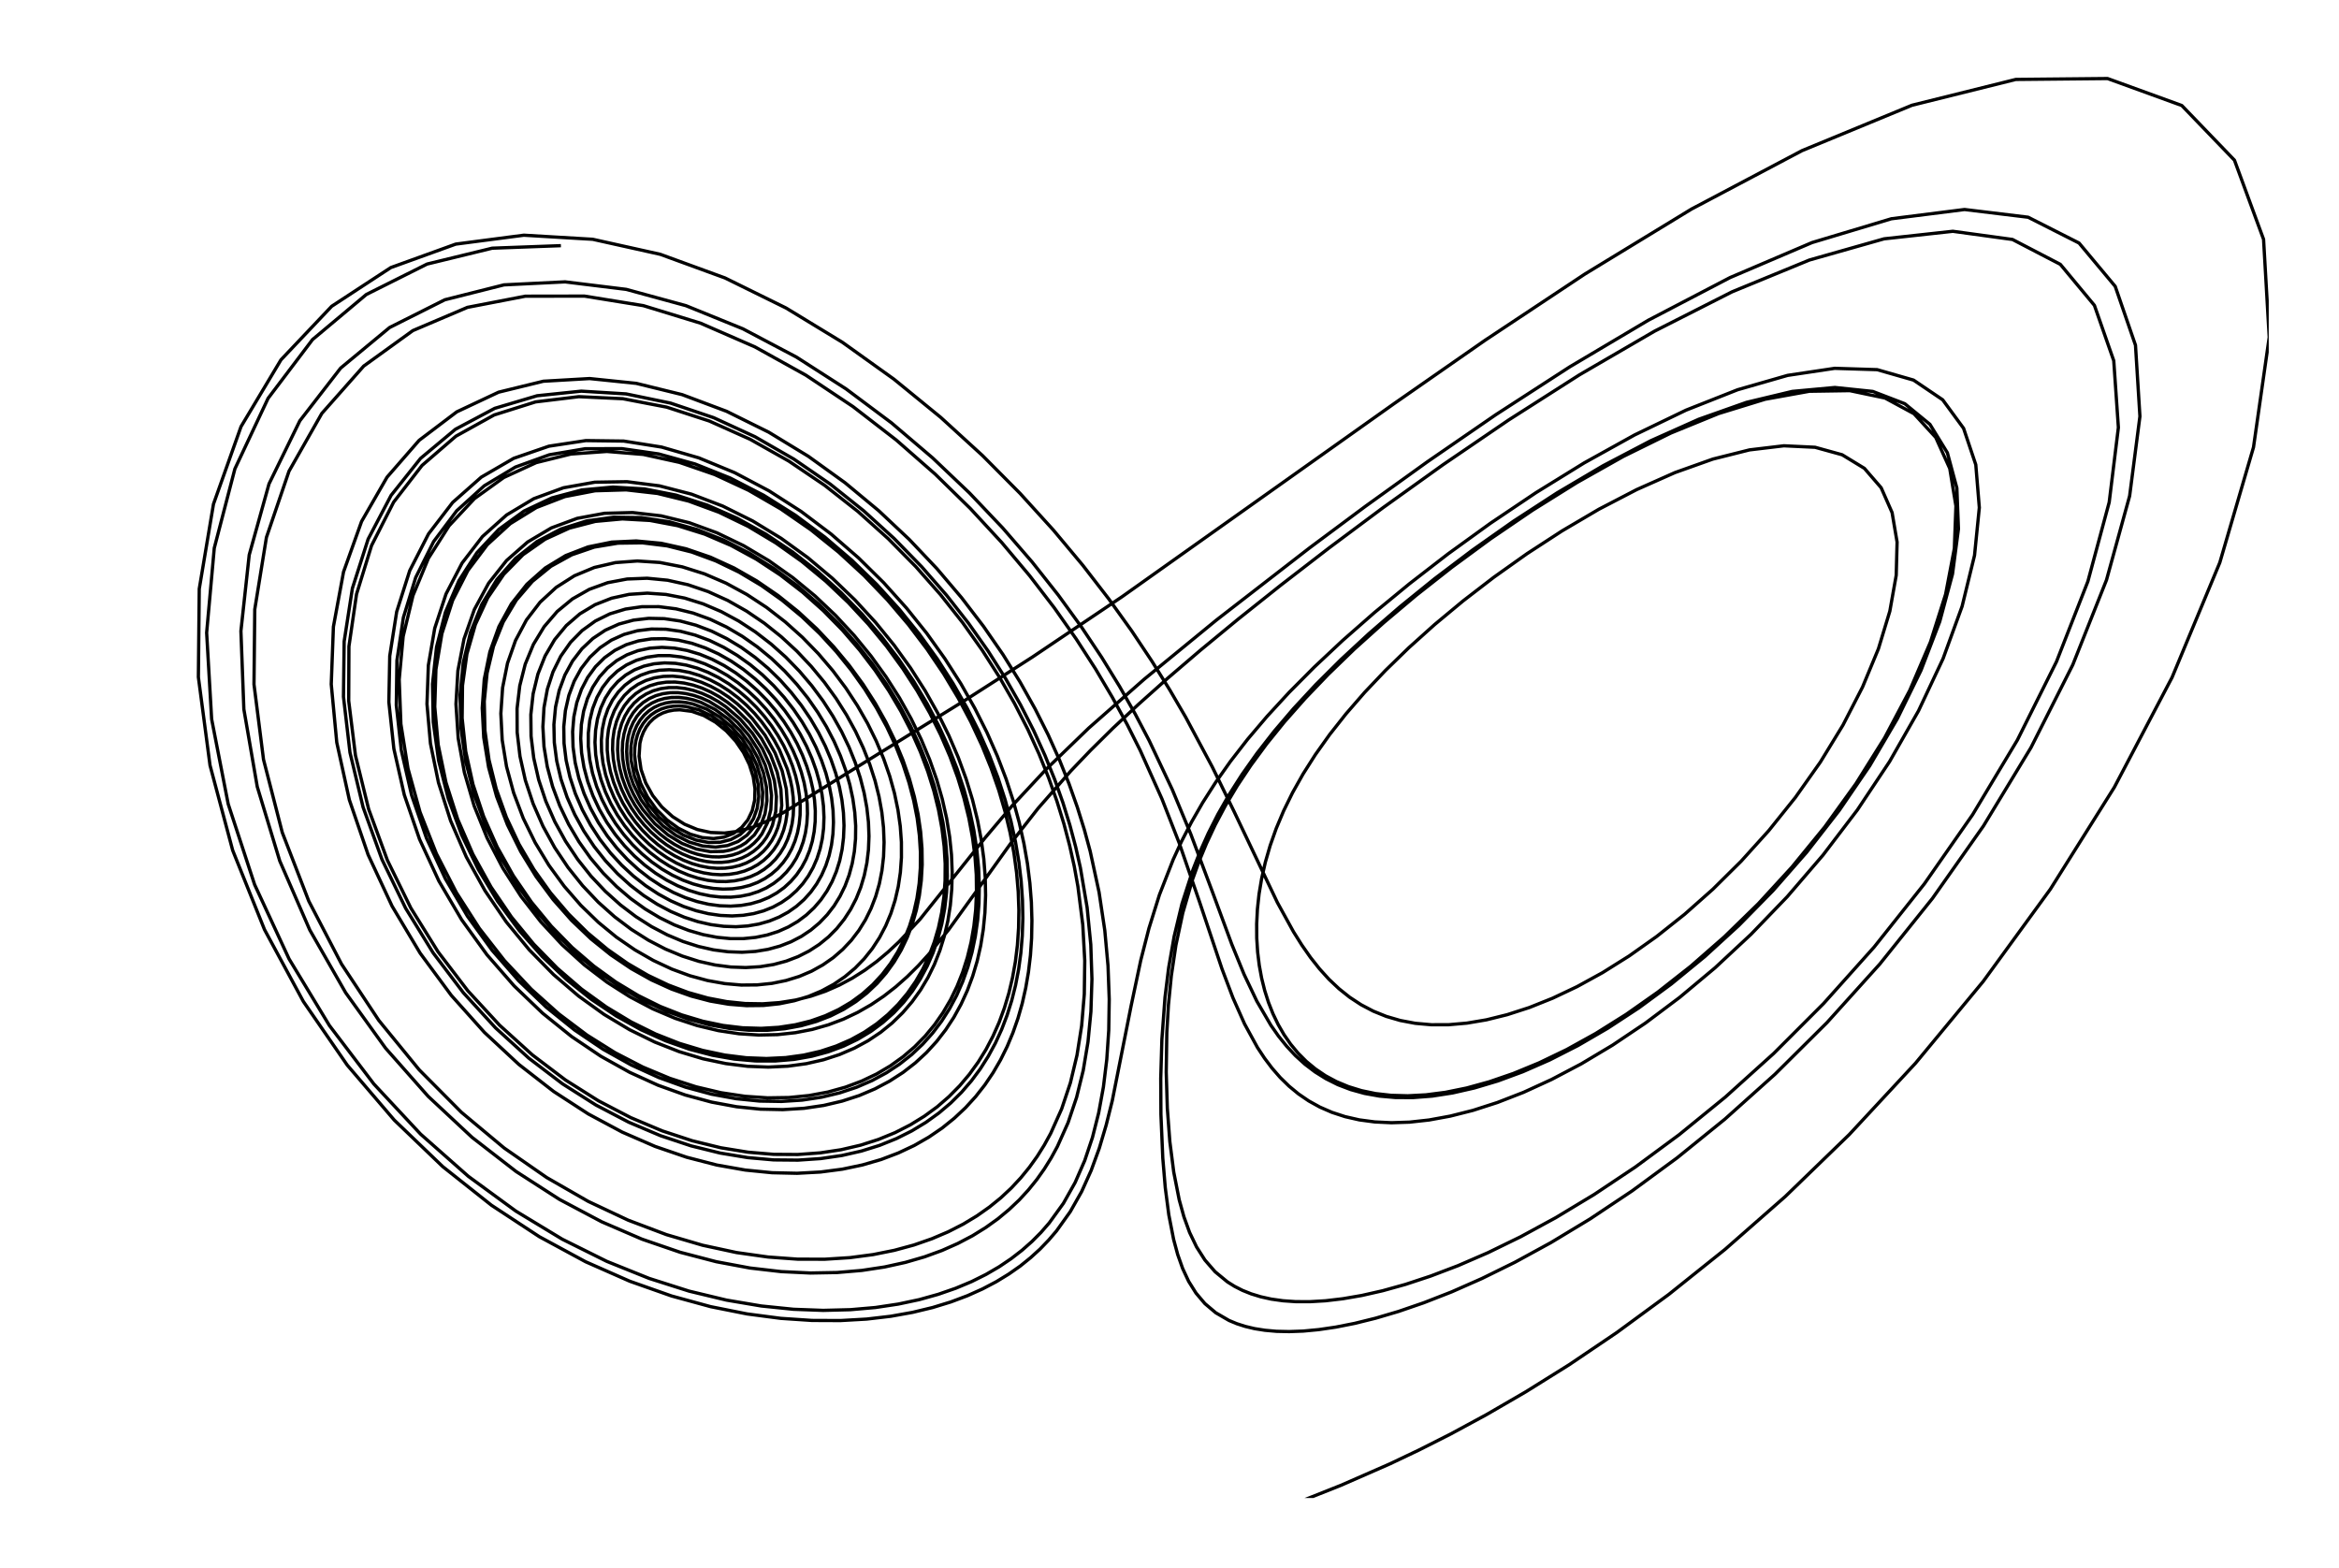 <?xml version="1.0" encoding="UTF-8"?>
<svg xmlns="http://www.w3.org/2000/svg" xmlns:xlink="http://www.w3.org/1999/xlink" width="356.2pt" height="238.84pt" viewBox="0 0 356.2 238.84" version="1.1">
<rect x="0" y="0" width="356.2" height="238.84" fill="#808080" stroke="none"/>
<defs>
<clipPath id="clip1">
  <path d="M 0 0 L 356.199 0 L 356.199 238.84 L 0 238.84 Z M 0 0 "/>
</clipPath>
<clipPath id="clip2">
  <path d="M 29 11 L 345.5 11 L 345.5 228.141 L 29 228.141 Z M 29 11 "/>
</clipPath>
</defs>
<g id="surface1">
<g clip-path="url(#clip1)" clip-rule="nonzero">
<path style=" stroke:none;fill-rule:nonzero;fill:rgb(100%,100%,100%);fill-opacity:1;" d="M 0 238.84 L 356.199 238.84 L 356.199 0 L 0 0 Z M 0 238.84 "/>
</g>
<path style=" stroke:none;fill-rule:nonzero;fill:rgb(100%,100%,100%);fill-opacity:1;" d="M 10.699 228.141 L 345.5 228.141 L 345.5 10.699 L 10.699 10.699 Z M 10.699 228.141 "/>
<g clip-path="url(#clip2)" clip-rule="nonzero">
<path style="fill:none;stroke-width:0.5;stroke-linecap:square;stroke-linejoin:round;stroke:rgb(0%,0%,0%);stroke-opacity:1;stroke-miterlimit:10;" d="M 180.621 2.395 L 180.852 2.926 L 181.195 3.395 L 182.219 4.215 L 183.691 4.973 L 186.887 6.207 L 198.258 10.274 L 204.199 12.633 L 211.645 15.895 L 216.031 17.981 L 220.914 20.449 L 226.336 23.383 L 232.336 26.863 L 238.957 30.996 L 246.219 35.903 L 254.137 41.711 L 262.707 48.57 L 271.887 56.629 L 281.602 66.039 L 291.715 76.93 L 302.023 89.387 L 312.242 103.422 L 321.984 118.938 L 330.777 135.672 L 338.047 153.16 L 343.18 170.727 L 345.574 187.477 L 344.711 202.395 L 340.281 214.442 L 332.262 222.77 L 320.953 226.879 L 306.977 226.742 L 291.164 222.809 L 274.426 215.899 L 257.594 207 L 241.355 197.102 L 226.172 187.028 L 212.316 177.379 L 170.867 147.957 L 157.227 138.778 L 146.965 132.195 L 119.297 115.082 L 116.895 113.82 L 114.645 112.871 L 112.469 112.25 L 110.34 111.973 L 108.25 112.055 L 106.207 112.504 L 104.25 113.317 L 102.426 114.473 L 100.789 115.945 L 99.402 117.684 L 98.332 119.613 L 97.625 121.649 L 97.324 123.692 L 97.449 125.633 L 97.672 126.535 L 97.996 127.371 L 98.418 128.137 L 98.934 128.817 L 99.535 129.403 L 100.215 129.887 L 100.961 130.266 L 101.766 130.535 L 102.617 130.695 L 103.508 130.742 L 105.348 130.508 L 107.195 129.86 L 108.973 128.844 L 110.609 127.52 L 112.039 125.961 L 113.219 124.231 L 114.113 122.403 L 114.703 120.539 L 114.973 118.711 L 114.922 116.973 L 114.555 115.375 L 113.887 113.977 L 112.934 112.813 L 111.723 111.93 L 110.293 111.36 L 108.68 111.137 L 106.934 111.281 L 105.121 111.805 L 103.305 112.711 L 101.562 113.981 L 99.969 115.578 L 98.613 117.457 L 97.562 119.535 L 96.887 121.723 L 96.633 123.91 L 96.672 124.969 L 96.824 125.985 L 97.086 126.945 L 97.457 127.836 L 97.934 128.645 L 98.504 129.36 L 99.164 129.973 L 99.906 130.477 L 100.719 130.867 L 101.59 131.141 L 102.512 131.297 L 103.465 131.328 L 104.445 131.242 L 106.426 130.735 L 108.363 129.813 L 110.18 128.539 L 111.797 126.981 L 113.168 125.211 L 114.25 123.313 L 115.02 121.348 L 115.453 119.391 L 115.547 117.504 L 115.309 115.746 L 114.746 114.168 L 113.871 112.82 L 112.715 111.742 L 111.305 110.981 L 109.684 110.57 L 107.895 110.535 L 106 110.899 L 104.062 111.664 L 102.164 112.828 L 100.383 114.367 L 98.809 116.231 L 97.523 118.356 L 96.609 120.649 L 96.121 122.996 L 96.051 124.156 L 96.102 125.281 L 96.273 126.363 L 96.562 127.383 L 96.969 128.328 L 97.484 129.18 L 98.102 129.938 L 98.816 130.582 L 99.617 131.11 L 100.488 131.512 L 101.426 131.789 L 102.41 131.938 L 103.434 131.957 L 104.477 131.852 L 105.535 131.625 L 107.629 130.832 L 109.625 129.629 L 111.441 128.094 L 113.02 126.309 L 114.305 124.344 L 115.27 122.285 L 115.887 120.203 L 116.152 118.168 L 116.062 116.242 L 115.625 114.481 L 114.852 112.934 L 113.77 111.656 L 112.402 110.688 L 110.793 110.067 L 108.977 109.828 L 107.016 110 L 104.973 110.598 L 102.926 111.625 L 100.961 113.067 L 99.164 114.883 L 97.629 117.02 L 96.449 119.387 L 96.016 120.625 L 95.695 121.883 L 95.5 123.137 L 95.43 124.375 L 95.488 125.578 L 95.672 126.731 L 95.988 127.817 L 96.426 128.82 L 96.984 129.731 L 97.652 130.531 L 98.418 131.211 L 99.277 131.766 L 100.215 132.188 L 101.219 132.473 L 102.273 132.621 L 103.367 132.633 L 104.48 132.508 L 105.605 132.254 L 106.73 131.879 L 108.91 130.785 L 110.941 129.305 L 112.738 127.52 L 114.25 125.512 L 115.434 123.367 L 116.258 121.168 L 116.715 118.985 L 116.797 116.887 L 116.508 114.934 L 115.863 113.184 L 114.879 111.688 L 113.582 110.492 L 112.828 110.024 L 112.004 109.645 L 111.125 109.363 L 110.188 109.184 L 108.184 109.137 L 106.051 109.535 L 103.871 110.387 L 101.723 111.688 L 99.703 113.418 L 97.91 115.528 L 97.133 116.699 L 96.445 117.938 L 95.863 119.227 L 95.398 120.547 L 95.055 121.887 L 94.84 123.227 L 94.762 124.551 L 94.824 125.84 L 95.023 127.074 L 95.359 128.235 L 95.828 129.309 L 96.422 130.281 L 97.137 131.133 L 97.961 131.86 L 98.883 132.449 L 99.887 132.899 L 100.957 133.195 L 102.086 133.348 L 103.254 133.356 L 104.441 133.215 L 105.645 132.938 L 106.84 132.531 L 108.016 132 L 110.262 130.61 L 112.297 128.852 L 114.055 126.82 L 115.48 124.606 L 116.539 122.293 L 117.215 119.969 L 117.496 117.695 L 117.391 115.551 L 116.898 113.586 L 116.039 111.863 L 115.48 111.106 L 114.836 110.43 L 114.117 109.836 L 113.32 109.336 L 112.457 108.93 L 111.527 108.621 L 110.543 108.422 L 109.504 108.332 L 108.426 108.356 L 107.309 108.492 L 106.168 108.754 L 105.012 109.133 L 103.852 109.633 L 102.699 110.254 L 101.566 110.996 L 100.461 111.852 L 99.406 112.817 L 98.406 113.883 L 97.48 115.043 L 96.641 116.289 L 95.898 117.606 L 95.27 118.977 L 94.758 120.387 L 94.383 121.817 L 94.145 123.254 L 94.051 124.672 L 94.105 126.051 L 94.309 127.375 L 94.66 128.625 L 95.156 129.781 L 95.789 130.824 L 96.551 131.742 L 97.426 132.524 L 98.41 133.156 L 99.48 133.637 L 100.625 133.961 L 101.832 134.125 L 103.074 134.129 L 104.348 133.985 L 105.629 133.688 L 106.902 133.25 L 108.156 132.684 L 109.375 131.996 L 110.547 131.199 L 112.711 129.328 L 114.578 127.172 L 116.09 124.824 L 117.215 122.375 L 117.934 119.914 L 118.242 117.516 L 118.137 115.242 L 117.633 113.164 L 117.234 112.215 L 116.742 111.332 L 116.16 110.528 L 115.488 109.801 L 114.734 109.168 L 113.902 108.625 L 112.996 108.18 L 112.023 107.844 L 110.988 107.617 L 109.895 107.504 L 108.758 107.512 L 107.578 107.641 L 106.371 107.895 L 105.145 108.278 L 103.914 108.789 L 102.684 109.43 L 101.473 110.195 L 100.293 111.086 L 99.156 112.098 L 98.082 113.219 L 97.078 114.445 L 96.168 115.758 L 95.359 117.153 L 94.668 118.613 L 94.105 120.117 L 93.68 121.645 L 93.406 123.184 L 93.285 124.703 L 93.328 126.192 L 93.527 127.617 L 93.887 128.965 L 94.402 130.215 L 95.066 131.344 L 95.867 132.344 L 96.797 133.192 L 97.84 133.883 L 98.98 134.41 L 100.203 134.766 L 101.484 134.953 L 102.816 134.969 L 104.172 134.817 L 105.539 134.508 L 106.898 134.051 L 108.234 133.453 L 109.539 132.723 L 110.789 131.883 L 111.98 130.934 L 114.137 128.789 L 115.945 126.387 L 117.363 123.84 L 118.355 121.231 L 118.918 118.649 L 119.047 116.164 L 118.75 113.848 L 118.445 112.77 L 118.035 111.758 L 117.531 110.817 L 116.93 109.953 L 116.238 109.176 L 115.457 108.488 L 114.59 107.899 L 113.648 107.41 L 112.629 107.031 L 111.543 106.766 L 110.398 106.621 L 109.203 106.602 L 107.961 106.707 L 106.684 106.949 L 105.387 107.324 L 104.074 107.836 L 102.766 108.488 L 101.469 109.274 L 100.203 110.192 L 98.98 111.242 L 97.816 112.41 L 96.73 113.695 L 95.734 115.082 L 94.844 116.555 L 94.078 118.102 L 93.445 119.703 L 92.961 121.336 L 92.633 122.985 L 92.473 124.621 L 92.484 126.223 L 92.668 127.77 L 93.023 129.231 L 93.551 130.59 L 94.238 131.824 L 95.074 132.918 L 96.051 133.852 L 97.152 134.617 L 98.359 135.207 L 99.656 135.613 L 101.023 135.832 L 102.441 135.871 L 103.887 135.731 L 105.348 135.418 L 106.805 134.945 L 108.234 134.32 L 109.629 133.559 L 110.969 132.672 L 112.242 131.676 L 113.445 130.582 L 114.559 129.406 L 116.504 126.871 L 118.031 124.176 L 119.117 121.414 L 119.746 118.676 L 119.918 116.043 L 119.836 114.785 L 119.645 113.578 L 119.344 112.43 L 118.934 111.348 L 118.422 110.336 L 117.812 109.406 L 117.102 108.563 L 116.297 107.813 L 115.406 107.164 L 114.426 106.617 L 113.371 106.184 L 112.238 105.871 L 111.043 105.684 L 109.789 105.621 L 108.484 105.695 L 107.141 105.91 L 105.766 106.266 L 104.375 106.766 L 102.977 107.414 L 101.594 108.207 L 100.23 109.145 L 98.91 110.219 L 97.648 111.43 L 96.461 112.766 L 95.363 114.219 L 94.375 115.77 L 93.516 117.403 L 92.797 119.106 L 92.23 120.848 L 91.832 122.613 L 91.613 124.375 L 91.578 126.11 L 91.727 127.785 L 92.062 129.379 L 92.582 130.867 L 93.281 132.231 L 94.145 133.438 L 95.16 134.481 L 96.312 135.344 L 97.586 136.016 L 98.957 136.492 L 100.41 136.77 L 101.918 136.844 L 103.465 136.731 L 105.023 136.43 L 106.582 135.953 L 108.117 135.313 L 109.613 134.524 L 111.055 133.598 L 112.426 132.555 L 113.719 131.406 L 114.922 130.172 L 116.027 128.863 L 117.027 127.496 L 117.918 126.086 L 118.695 124.645 L 119.895 121.723 L 120.316 120.266 L 120.617 118.824 L 120.797 117.406 L 120.855 116.024 L 120.801 114.684 L 120.629 113.395 L 120.34 112.164 L 119.941 111 L 119.434 109.914 L 118.816 108.903 L 118.098 107.985 L 117.281 107.16 L 116.367 106.438 L 115.363 105.82 L 114.273 105.324 L 113.105 104.945 L 111.863 104.695 L 110.555 104.582 L 109.188 104.606 L 107.773 104.774 L 106.324 105.094 L 104.852 105.567 L 103.363 106.192 L 101.883 106.977 L 100.418 107.914 L 98.988 109.004 L 97.613 110.242 L 96.309 111.617 L 95.094 113.125 L 93.992 114.746 L 93.016 116.465 L 92.184 118.266 L 91.516 120.121 L 91.023 122.012 L 90.715 123.91 L 90.605 125.789 L 90.699 127.613 L 90.992 129.363 L 91.488 131.004 L 92.176 132.516 L 93.047 133.871 L 94.09 135.047 L 95.289 136.035 L 96.617 136.82 L 98.062 137.391 L 99.598 137.746 L 101.203 137.887 L 102.852 137.82 L 104.52 137.547 L 106.191 137.086 L 107.84 136.442 L 109.453 135.637 L 111.008 134.684 L 112.492 133.602 L 113.895 132.403 L 115.203 131.11 L 116.406 129.738 L 117.504 128.301 L 118.48 126.813 L 119.34 125.293 L 120.074 123.75 L 120.684 122.199 L 121.168 120.653 L 121.523 119.121 L 121.754 117.613 L 121.863 116.141 L 121.844 114.707 L 121.703 113.328 L 121.445 112.008 L 121.066 110.754 L 120.574 109.574 L 119.969 108.473 L 119.254 107.465 L 118.434 106.551 L 117.508 105.742 L 116.488 105.043 L 115.375 104.457 L 114.176 104 L 112.891 103.672 L 111.535 103.481 L 110.113 103.438 L 108.637 103.539 L 107.113 103.801 L 105.555 104.223 L 103.977 104.809 L 102.391 105.559 L 100.816 106.477 L 99.27 107.559 L 97.766 108.805 L 96.332 110.203 L 94.98 111.75 L 93.738 113.43 L 92.621 115.223 L 91.652 117.117 L 90.852 119.086 L 90.23 121.106 L 89.809 123.149 L 89.594 125.184 L 89.594 127.18 L 89.812 129.102 L 90.254 130.926 L 90.906 132.617 L 91.762 134.149 L 92.812 135.5 L 94.035 136.649 L 95.414 137.578 L 96.922 138.281 L 98.539 138.754 L 100.234 138.992 L 101.988 138.996 L 103.773 138.785 L 105.566 138.36 L 107.348 137.735 L 109.086 136.934 L 110.773 135.969 L 112.391 134.856 L 113.918 133.617 L 115.352 132.274 L 116.676 130.836 L 117.887 129.328 L 118.973 127.766 L 119.934 126.16 L 120.762 124.531 L 121.461 122.891 L 122.027 121.25 L 122.461 119.621 L 122.758 118.016 L 122.93 116.442 L 122.965 114.906 L 122.875 113.426 L 122.66 112 L 122.32 110.645 L 121.859 109.36 L 121.277 108.156 L 120.582 107.043 L 119.773 106.028 L 118.855 105.113 L 117.832 104.309 L 116.707 103.621 L 115.488 103.063 L 114.176 102.633 L 112.785 102.348 L 111.316 102.207 L 109.781 102.223 L 108.188 102.399 L 106.551 102.738 L 104.879 103.254 L 103.191 103.945 L 101.5 104.813 L 99.828 105.86 L 98.188 107.086 L 96.605 108.481 L 95.098 110.043 L 93.691 111.758 L 92.406 113.61 L 91.27 115.586 L 90.297 117.656 L 89.512 119.805 L 88.93 121.992 L 88.566 124.195 L 88.434 126.375 L 88.535 128.496 L 88.879 130.528 L 89.457 132.434 L 90.266 134.184 L 91.289 135.75 L 92.512 137.106 L 93.914 138.231 L 95.473 139.113 L 97.156 139.746 L 98.945 140.125 L 100.805 140.254 L 102.711 140.133 L 104.637 139.781 L 106.555 139.211 L 108.445 138.434 L 110.281 137.477 L 112.047 136.356 L 113.727 135.09 L 115.309 133.703 L 116.777 132.215 L 118.125 130.641 L 119.344 129.004 L 120.434 127.317 L 121.383 125.598 L 122.195 123.86 L 122.867 122.117 L 123.398 120.387 L 123.789 118.672 L 124.043 116.988 L 124.16 115.344 L 124.141 113.746 L 123.988 112.207 L 123.707 110.735 L 123.297 109.332 L 122.762 108.008 L 122.102 106.774 L 121.324 105.633 L 120.43 104.598 L 119.422 103.668 L 118.305 102.86 L 117.082 102.172 L 115.762 101.621 L 114.348 101.207 L 112.848 100.945 L 111.27 100.84 L 109.617 100.899 L 107.91 101.129 L 106.156 101.539 L 104.367 102.133 L 102.562 102.914 L 100.758 103.887 L 98.973 105.051 L 97.227 106.406 L 95.547 107.945 L 93.953 109.664 L 92.473 111.543 L 91.125 113.574 L 89.945 115.727 L 88.945 117.985 L 88.156 120.317 L 87.594 122.688 L 87.27 125.063 L 87.203 127.406 L 87.391 129.676 L 87.84 131.836 L 88.547 133.848 L 89.496 135.676 L 90.68 137.297 L 92.07 138.676 L 93.645 139.801 L 95.379 140.66 L 97.242 141.238 L 99.203 141.543 L 101.23 141.574 L 103.293 141.348 L 105.363 140.871 L 107.418 140.164 L 109.426 139.25 L 111.367 138.149 L 113.227 136.879 L 114.98 135.469 L 116.625 133.938 L 118.141 132.309 L 119.527 130.602 L 120.773 128.832 L 121.875 127.024 L 122.832 125.188 L 123.641 123.34 L 124.301 121.496 L 124.812 119.668 L 125.18 117.863 L 125.402 116.098 L 125.48 114.371 L 125.422 112.703 L 125.223 111.098 L 124.891 109.563 L 124.426 108.102 L 123.828 106.727 L 123.105 105.445 L 122.262 104.266 L 121.293 103.192 L 120.207 102.231 L 119.008 101.395 L 117.699 100.688 L 116.285 100.121 L 114.773 99.703 L 113.172 99.445 L 111.484 99.348 L 109.723 99.426 L 107.898 99.688 L 106.02 100.141 L 104.109 100.785 L 102.176 101.637 L 100.246 102.692 L 98.332 103.953 L 96.465 105.422 L 94.664 107.09 L 92.957 108.949 L 91.371 110.988 L 89.938 113.188 L 88.68 115.524 L 87.621 117.973 L 86.793 120.496 L 86.211 123.067 L 85.895 125.637 L 85.855 128.168 L 86.102 130.613 L 86.629 132.934 L 87.438 135.086 L 88.508 137.035 L 89.832 138.746 L 91.375 140.192 L 93.117 141.356 L 95.023 142.219 L 97.062 142.781 L 99.199 143.043 L 101.402 143.012 L 103.633 142.699 L 105.859 142.121 L 108.062 141.301 L 110.207 140.266 L 112.27 139.031 L 114.238 137.629 L 116.094 136.082 L 117.82 134.414 L 119.41 132.649 L 120.852 130.809 L 122.145 128.914 L 123.285 126.981 L 124.27 125.024 L 125.098 123.063 L 125.77 121.11 L 126.285 119.176 L 126.648 117.274 L 126.863 115.41 L 126.926 113.598 L 126.848 111.844 L 126.625 110.156 L 126.262 108.543 L 125.762 107.008 L 125.125 105.563 L 124.359 104.215 L 123.465 102.969 L 122.441 101.836 L 121.297 100.82 L 120.031 99.93 L 118.652 99.18 L 117.16 98.57 L 115.562 98.113 L 113.867 97.824 L 112.078 97.703 L 110.211 97.77 L 108.27 98.024 L 106.27 98.481 L 104.23 99.145 L 102.16 100.028 L 100.09 101.125 L 98.031 102.453 L 96.012 104 L 94.062 105.766 L 92.211 107.746 L 90.48 109.922 L 88.91 112.278 L 87.527 114.793 L 86.359 117.434 L 85.434 120.164 L 84.781 122.949 L 84.414 125.742 L 84.352 128.496 L 84.602 131.164 L 85.16 133.695 L 86.027 136.043 L 87.188 138.168 L 88.617 140.031 L 90.293 141.606 L 92.184 142.867 L 94.258 143.801 L 96.469 144.399 L 98.789 144.672 L 101.172 144.621 L 103.582 144.266 L 105.992 143.625 L 108.363 142.723 L 110.668 141.586 L 112.887 140.246 L 114.996 138.723 L 116.977 137.055 L 118.82 135.258 L 120.512 133.363 L 122.051 131.395 L 123.426 129.367 L 124.637 127.305 L 125.68 125.227 L 126.559 123.141 L 127.273 121.07 L 127.824 119.02 L 128.215 117.004 L 128.449 115.031 L 128.531 113.113 L 128.457 111.258 L 128.238 109.469 L 127.875 107.754 L 127.367 106.125 L 126.723 104.586 L 125.938 103.145 L 125.02 101.809 L 123.969 100.586 L 122.789 99.485 L 121.484 98.508 L 120.055 97.672 L 118.508 96.981 L 116.844 96.449 L 115.074 96.082 L 113.203 95.895 L 111.238 95.895 L 109.191 96.094 L 107.074 96.504 L 104.902 97.133 L 102.691 97.988 L 100.465 99.082 L 98.242 100.414 L 96.047 101.992 L 93.914 103.809 L 91.867 105.863 L 89.945 108.141 L 88.176 110.629 L 86.602 113.297 L 85.25 116.121 L 84.152 119.063 L 83.344 122.082 L 82.844 125.125 L 82.676 128.149 L 82.844 131.09 L 83.359 133.899 L 84.215 136.52 L 85.395 138.906 L 86.883 141.016 L 88.648 142.809 L 90.66 144.262 L 92.875 145.356 L 95.254 146.082 L 97.754 146.442 L 100.332 146.449 L 102.945 146.117 L 105.559 145.473 L 108.133 144.539 L 110.641 143.348 L 113.051 141.93 L 115.344 140.317 L 117.5 138.543 L 119.508 136.633 L 121.352 134.613 L 123.031 132.516 L 124.531 130.36 L 125.859 128.164 L 127.012 125.949 L 127.984 123.735 L 128.785 121.531 L 129.414 119.348 L 129.875 117.203 L 130.172 115.102 L 130.309 113.059 L 130.285 111.074 L 130.109 109.16 L 129.781 107.324 L 129.309 105.57 L 128.688 103.906 L 127.922 102.344 L 127.02 100.883 L 125.977 99.535 L 124.801 98.305 L 123.488 97.203 L 122.047 96.238 L 120.473 95.418 L 118.781 94.758 L 116.965 94.262 L 115.039 93.945 L 113.004 93.817 L 110.871 93.895 L 108.652 94.184 L 106.359 94.703 L 104.012 95.457 L 101.625 96.461 L 99.223 97.723 L 96.828 99.25 L 94.473 101.039 L 92.191 103.09 L 90.012 105.399 L 87.98 107.953 L 86.125 110.731 L 84.492 113.699 L 83.117 116.832 L 82.035 120.082 L 81.281 123.399 L 80.875 126.727 L 80.84 130.008 L 81.188 133.18 L 81.914 136.176 L 83.012 138.942 L 84.461 141.422 L 86.238 143.57 L 88.305 145.356 L 90.621 146.75 L 93.137 147.738 L 95.809 148.324 L 98.586 148.508 L 101.418 148.309 L 104.27 147.754 L 107.09 146.871 L 109.844 145.692 L 112.504 144.254 L 115.047 142.594 L 117.441 140.746 L 119.68 138.746 L 121.742 136.621 L 123.629 134.403 L 125.328 132.113 L 126.836 129.781 L 128.16 127.426 L 129.293 125.063 L 130.238 122.711 L 131.008 120.379 L 131.594 118.082 L 132.008 115.828 L 132.254 113.629 L 132.336 111.492 L 132.254 109.426 L 132.016 107.434 L 131.621 105.524 L 131.078 103.703 L 130.387 101.977 L 129.547 100.356 L 128.562 98.84 L 127.438 97.438 L 126.172 96.16 L 124.766 95.016 L 123.223 94.012 L 121.547 93.16 L 119.738 92.469 L 117.801 91.949 L 115.742 91.617 L 113.566 91.488 L 111.281 91.57 L 108.902 91.879 L 106.441 92.43 L 103.914 93.235 L 101.336 94.305 L 98.738 95.656 L 96.148 97.297 L 93.59 99.227 L 91.105 101.445 L 88.73 103.953 L 86.504 106.731 L 84.477 109.758 L 82.691 113.008 L 81.188 116.442 L 80.004 120.008 L 79.188 123.653 L 78.758 127.313 L 78.742 130.922 L 79.152 134.403 L 79.984 137.684 L 81.23 140.703 L 82.867 143.399 L 84.859 145.719 L 87.172 147.625 L 89.75 149.09 L 92.547 150.102 L 95.5 150.66 L 98.555 150.778 L 101.664 150.477 L 104.773 149.789 L 107.84 148.746 L 110.824 147.395 L 113.691 145.77 L 116.414 143.918 L 118.973 141.871 L 121.355 139.672 L 123.543 137.352 L 125.535 134.945 L 127.32 132.477 L 128.906 129.973 L 130.289 127.449 L 131.469 124.93 L 132.457 122.426 L 133.254 119.953 L 133.863 117.52 L 134.293 115.137 L 134.547 112.817 L 134.633 110.559 L 134.555 108.375 L 134.312 106.274 L 133.914 104.254 L 133.359 102.324 L 132.652 100.492 L 131.801 98.766 L 130.797 97.145 L 129.645 95.637 L 128.348 94.258 L 126.906 93.004 L 125.316 91.895 L 123.59 90.934 L 121.719 90.137 L 119.707 89.516 L 117.562 89.078 L 115.289 88.844 L 112.891 88.824 L 110.383 89.043 L 107.77 89.508 L 105.074 90.238 L 102.309 91.254 L 99.5 92.567 L 96.676 94.188 L 93.863 96.125 L 91.109 98.387 L 88.445 100.973 L 85.922 103.871 L 83.586 107.067 L 81.492 110.528 L 79.684 114.223 L 78.219 118.102 L 77.137 122.098 L 76.477 126.153 L 76.273 130.18 L 76.539 134.102 L 77.285 137.832 L 78.504 141.297 L 80.168 144.418 L 82.254 147.133 L 84.707 149.391 L 87.477 151.156 L 90.5 152.414 L 93.719 153.16 L 97.066 153.406 L 100.48 153.18 L 103.902 152.512 L 107.281 151.445 L 110.57 150.028 L 113.738 148.305 L 116.746 146.328 L 119.574 144.137 L 122.207 141.778 L 124.625 139.289 L 126.828 136.703 L 128.812 134.055 L 130.574 131.367 L 132.121 128.668 L 133.449 125.969 L 134.57 123.289 L 135.492 120.645 L 136.215 118.043 L 136.746 115.496 L 137.098 113.012 L 137.273 110.598 L 137.277 108.254 L 137.117 105.992 L 136.793 103.817 L 136.309 101.731 L 135.672 99.738 L 134.883 97.848 L 133.941 96.059 L 132.848 94.383 L 131.602 92.824 L 130.207 91.391 L 128.664 90.094 L 126.969 88.938 L 125.121 87.934 L 123.125 87.094 L 120.977 86.438 L 118.688 85.973 L 116.25 85.715 L 113.68 85.688 L 110.98 85.903 L 108.164 86.383 L 105.25 87.149 L 102.25 88.219 L 99.191 89.61 L 96.102 91.34 L 93.02 93.422 L 89.984 95.867 L 87.043 98.672 L 84.242 101.836 L 81.641 105.34 L 79.297 109.156 L 77.273 113.242 L 75.625 117.543 L 74.406 121.996 L 73.668 126.516 L 73.438 131.012 L 73.746 135.395 L 74.598 139.559 L 75.984 143.418 L 77.879 146.875 L 80.246 149.867 L 83.023 152.332 L 86.148 154.231 L 89.555 155.547 L 93.16 156.281 L 96.895 156.457 L 100.688 156.102 L 104.469 155.262 L 108.188 153.988 L 111.789 152.34 L 115.238 150.371 L 118.5 148.137 L 121.551 145.692 L 124.379 143.078 L 126.965 140.34 L 129.316 137.52 L 131.422 134.645 L 133.289 131.742 L 134.918 128.84 L 136.32 125.949 L 137.504 123.09 L 138.477 120.274 L 139.242 117.512 L 139.816 114.813 L 140.199 112.18 L 140.406 109.625 L 140.438 107.149 L 140.301 104.754 L 140.004 102.445 L 139.547 100.231 L 138.934 98.11 L 138.164 96.086 L 137.246 94.164 L 136.172 92.352 L 134.945 90.653 L 133.57 89.074 L 132.035 87.621 L 130.348 86.305 L 128.5 85.133 L 126.492 84.121 L 124.324 83.281 L 121.996 82.625 L 119.508 82.168 L 116.863 81.934 L 114.066 81.942 L 111.125 82.207 L 108.051 82.762 L 104.859 83.625 L 101.57 84.82 L 98.207 86.371 L 94.805 88.301 L 91.402 90.625 L 88.043 93.36 L 84.785 96.504 L 81.684 100.059 L 78.805 104.004 L 76.223 108.313 L 74.004 112.93 L 72.219 117.797 L 70.934 122.828 L 70.199 127.934 L 70.062 133 L 70.547 137.91 L 71.656 142.551 L 73.379 146.805 L 75.676 150.578 L 78.496 153.781 L 81.766 156.356 L 85.406 158.27 L 89.332 159.504 L 93.449 160.074 L 97.672 160.016 L 101.922 159.375 L 106.121 158.207 L 110.215 156.586 L 114.148 154.574 L 117.883 152.242 L 121.391 149.653 L 124.645 146.86 L 127.641 143.922 L 130.363 140.883 L 132.82 137.778 L 135.008 134.641 L 136.938 131.5 L 138.617 128.375 L 140.055 125.281 L 141.266 122.238 L 142.254 119.25 L 143.035 116.328 L 143.617 113.481 L 144.012 110.711 L 144.227 108.024 L 144.27 105.418 L 144.148 102.899 L 143.867 100.473 L 143.426 98.137 L 142.836 95.895 L 142.094 93.746 L 141.199 91.699 L 140.156 89.758 L 138.965 87.922 L 137.617 86.195 L 136.113 84.59 L 134.449 83.113 L 132.625 81.766 L 130.633 80.57 L 128.473 79.528 L 126.141 78.66 L 123.633 77.981 L 120.945 77.504 L 118.086 77.262 L 115.051 77.266 L 111.848 77.547 L 108.488 78.133 L 104.984 79.051 L 101.359 80.332 L 97.637 82.008 L 93.848 84.11 L 90.043 86.653 L 86.27 89.668 L 82.59 93.156 L 79.07 97.129 L 75.793 101.563 L 72.844 106.43 L 70.305 111.68 L 68.262 117.231 L 66.797 122.992 L 65.98 128.848 L 65.863 134.66 L 66.477 140.289 L 67.824 145.586 L 69.891 150.418 L 72.625 154.66 L 75.961 158.215 L 79.805 161.012 L 84.055 163.016 L 88.602 164.223 L 93.34 164.66 L 98.164 164.375 L 102.977 163.434 L 107.699 161.918 L 112.266 159.91 L 116.621 157.5 L 120.723 154.762 L 124.547 151.774 L 128.074 148.598 L 131.297 145.297 L 134.215 141.918 L 136.832 138.496 L 139.152 135.07 L 141.195 131.66 L 142.965 128.289 L 144.484 124.973 L 145.762 121.723 L 146.816 118.547 L 147.656 115.449 L 148.297 112.434 L 148.75 109.508 L 149.027 106.672 L 149.137 103.922 L 149.086 101.266 L 148.883 98.699 L 148.527 96.223 L 148.031 93.836 L 147.391 91.543 L 146.605 89.344 L 145.684 87.238 L 144.613 85.231 L 143.402 83.324 L 142.039 81.52 L 140.523 79.824 L 138.848 78.242 L 137.008 76.785 L 135 75.461 L 132.812 74.278 L 130.441 73.254 L 127.879 72.403 L 125.125 71.746 L 122.168 71.301 L 119.012 71.098 L 115.652 71.156 L 112.094 71.516 L 108.348 72.203 L 104.426 73.262 L 100.344 74.731 L 96.137 76.645 L 91.844 79.043 L 87.508 81.969 L 83.195 85.442 L 78.977 89.488 L 74.941 94.113 L 71.188 99.301 L 67.816 105.02 L 64.945 111.199 L 62.676 117.754 L 61.117 124.551 L 60.352 131.442 L 60.445 138.254 L 61.43 144.801 L 63.305 150.891 L 66.035 156.36 L 69.551 161.051 L 73.742 164.856 L 78.492 167.711 L 83.66 169.582 L 89.109 170.5 L 94.703 170.516 L 100.316 169.707 L 105.844 168.18 L 111.195 166.043 L 116.301 163.41 L 121.113 160.383 L 125.598 157.055 L 129.73 153.516 L 133.508 149.84 L 136.926 146.078 L 139.996 142.285 L 142.727 138.5 L 145.141 134.746 L 147.25 131.051 L 149.078 127.426 L 150.641 123.883 L 151.965 120.434 L 153.059 117.078 L 153.945 113.82 L 154.641 110.66 L 155.16 107.602 L 155.512 104.637 L 155.711 101.774 L 155.766 99 L 155.68 96.317 L 155.465 93.727 L 155.125 91.223 L 154.66 88.805 L 154.074 86.473 L 153.367 84.223 L 152.539 82.059 L 151.586 79.977 L 150.504 77.981 L 149.293 76.067 L 147.941 74.242 L 146.445 72.508 L 144.797 70.871 L 142.988 69.34 L 141.008 67.914 L 138.852 66.61 L 136.5 65.434 L 133.949 64.406 L 131.184 63.543 L 128.199 62.863 L 124.98 62.395 L 121.52 62.16 L 117.816 62.195 L 113.863 62.543 L 109.668 63.238 L 105.238 64.332 L 100.59 65.879 L 95.746 67.934 L 90.754 70.547 L 85.66 73.781 L 80.535 77.684 L 75.469 82.297 L 70.57 87.645 L 65.957 93.731 L 61.773 100.52 L 58.168 107.953 L 55.293 115.91 L 53.297 124.235 L 52.305 132.727 L 52.41 141.149 L 53.664 149.238 L 56.062 156.735 L 59.559 163.399 L 64.039 169.024 L 69.359 173.469 L 75.344 176.653 L 81.793 178.57 L 88.52 179.27 L 95.344 178.852 L 102.109 177.453 L 108.691 175.227 L 114.98 172.328 L 120.91 168.914 L 126.434 165.117 L 131.52 161.055 L 136.16 156.836 L 140.359 152.531 L 144.133 148.207 L 147.5 143.914 L 150.48 139.688 L 153.109 135.551 L 155.406 131.516 L 157.406 127.602 L 159.133 123.805 L 160.613 120.137 L 161.871 116.594 L 162.93 113.168 L 163.809 109.867 L 164.531 106.68 L 165.555 100.633 L 166.113 94.992 L 166.289 89.723 L 166.133 84.789 L 165.688 80.164 L 164.961 75.817 L 163.953 71.723 L 162.652 67.863 L 161.027 64.231 L 160.078 62.492 L 159.031 60.809 L 157.875 59.18 L 156.602 57.606 L 155.203 56.086 L 153.664 54.629 L 151.98 53.231 L 150.129 51.903 L 148.102 50.645 L 145.879 49.477 L 143.449 48.399 L 140.789 47.43 L 137.883 46.586 L 134.711 45.887 L 131.25 45.363 L 127.488 45.043 L 123.402 44.969 L 118.977 45.18 L 114.203 45.731 L 109.07 46.692 L 103.586 48.125 L 97.758 50.125 L 91.617 52.774 L 85.203 56.176 L 78.594 60.43 L 71.883 65.633 L 65.203 71.875 L 58.719 79.211 L 52.633 87.668 L 47.176 97.211 L 42.602 107.731 L 39.176 119.031 L 37.137 130.824 L 36.688 142.738 L 37.953 154.332 L 40.969 165.153 L 45.664 174.758 L 51.871 182.778 L 59.332 188.961 L 67.734 193.184 L 76.75 195.457 L 86.059 195.914 L 95.371 194.77 L 104.457 192.289 L 113.137 188.762 L 121.289 184.457 L 128.84 179.613 L 135.754 174.445 L 142.02 169.11 L 147.66 163.742 L 152.703 158.43 L 157.191 153.238 L 161.164 148.211 L 164.676 143.375 L 167.77 138.738 L 170.492 134.309 L 172.887 130.086 L 175 126.063 L 178.527 118.586 L 181.34 111.813 L 184.711 102.813 L 187.582 95.039 L 189.449 90.469 L 191.402 86.363 L 193.535 82.707 L 194.699 81.047 L 195.945 79.504 L 197.277 78.078 L 198.711 76.774 L 200.258 75.598 L 201.93 74.555 L 203.734 73.653 L 205.688 72.906 L 207.801 72.32 L 210.086 71.91 L 212.555 71.692 L 215.223 71.688 L 218.102 71.91 L 221.199 72.391 L 224.531 73.149 L 228.102 74.215 L 231.918 75.625 L 235.98 77.406 L 240.285 79.598 L 244.824 82.235 L 249.582 85.352 L 254.523 88.985 L 259.613 93.156 L 264.793 97.891 L 269.996 103.188 L 275.125 109.039 L 280.082 115.403 L 284.734 122.215 L 288.938 129.379 L 292.547 136.758 L 295.398 144.172 L 297.344 151.426 L 298.246 158.285 L 298.004 164.516 L 296.559 169.891 L 293.902 174.219 L 290.078 177.356 L 285.203 179.227 L 279.426 179.828 L 272.945 179.231 L 265.969 177.563 L 258.707 174.992 L 251.371 171.711 L 244.125 167.91 L 237.121 163.774 L 230.465 159.449 L 224.238 155.063 L 218.48 150.711 L 213.219 146.449 L 208.457 142.328 L 204.18 138.363 L 200.371 134.567 L 196.996 130.93 L 194.023 127.449 L 191.422 124.113 L 189.152 120.906 L 187.18 117.82 L 185.48 114.84 L 184.016 111.953 L 182.758 109.153 L 181.688 106.43 L 180 101.199 L 178.805 96.219 L 177.973 91.473 L 177.414 86.945 L 176.941 80.551 L 176.766 74.613 L 176.793 69.121 L 177.078 62.465 L 177.457 57.949 L 177.996 53.824 L 178.727 50.078 L 179.348 47.785 L 180.102 45.656 L 181.016 43.699 L 182.133 41.914 L 183.488 40.313 L 185.145 38.914 L 187.164 37.742 L 188.332 37.254 L 189.629 36.836 L 191.059 36.496 L 192.641 36.246 L 194.391 36.09 L 196.328 36.047 L 198.465 36.125 L 200.828 36.348 L 203.434 36.731 L 206.312 37.301 L 209.488 38.086 L 212.98 39.117 L 216.824 40.438 L 221.047 42.086 L 225.664 44.125 L 230.711 46.61 L 236.203 49.61 L 242.148 53.203 L 248.555 57.477 L 255.41 62.512 L 262.684 68.406 L 270.316 75.246 L 278.227 83.106 L 286.277 92.031 L 294.297 102.031 L 302.062 113.063 L 309.293 124.992 L 315.656 137.59 L 320.793 150.516 L 324.316 163.313 L 325.883 175.43 L 325.207 186.266 L 322.121 195.227 L 316.613 201.828 L 308.855 205.758 L 299.172 206.934 L 288.031 205.524 L 275.953 201.899 L 263.465 196.567 L 251.039 190.082 L 239.051 182.969 L 227.77 175.668 L 217.363 168.508 L 207.91 161.711 L 199.43 155.399 L 185.223 144.391 L 174.227 135.379 L 165.789 127.945 L 159.277 121.649 L 154.164 116.153 L 150.004 111.227 L 140.098 98.828 L 136.91 95.418 L 135.246 93.863 L 133.516 92.414 L 131.707 91.086 L 129.809 89.879 L 127.812 88.809 L 125.711 87.887 L 123.5 87.129 L 121.168 86.543 L 118.719 86.153 L 116.152 85.965 L 113.469 86.008 L 110.68 86.297 L 107.789 86.848 L 104.812 87.688 L 101.773 88.832 L 98.688 90.297 L 95.59 92.102 L 92.512 94.258 L 89.496 96.774 L 86.586 99.645 L 83.84 102.867 L 81.305 106.418 L 79.043 110.27 L 77.113 114.375 L 75.57 118.684 L 74.469 123.117 L 73.848 127.594 L 73.746 132.031 L 74.176 136.328 L 75.145 140.391 L 76.637 144.121 L 78.625 147.445 L 81.066 150.289 L 83.906 152.602 L 87.074 154.348 L 90.496 155.52 L 94.105 156.121 L 97.828 156.172 L 101.59 155.707 L 105.328 154.774 L 108.992 153.422 L 112.535 151.711 L 115.918 149.692 L 119.109 147.426 L 122.09 144.953 L 124.844 142.328 L 127.359 139.59 L 129.637 136.77 L 131.676 133.906 L 133.477 131.02 L 135.047 128.133 L 136.391 125.262 L 137.516 122.43 L 138.43 119.637 L 139.148 116.903 L 139.672 114.231 L 140.008 111.629 L 140.168 109.102 L 140.156 106.656 L 139.977 104.293 L 139.637 102.016 L 139.141 99.832 L 138.488 97.746 L 137.68 95.758 L 136.719 93.871 L 135.609 92.098 L 134.344 90.438 L 132.926 88.899 L 131.352 87.492 L 129.625 86.223 L 127.734 85.106 L 125.691 84.149 L 123.484 83.363 L 121.117 82.774 L 118.594 82.387 L 115.918 82.227 L 113.094 82.313 L 110.125 82.668 L 107.035 83.313 L 103.828 84.274 L 100.539 85.57 L 97.184 87.231 L 93.805 89.27 L 90.438 91.707 L 87.133 94.547 L 83.945 97.801 L 80.934 101.449 L 78.168 105.481 L 75.715 109.852 L 73.648 114.512 L 72.027 119.395 L 70.922 124.41 L 70.379 129.465 L 70.434 134.445 L 71.102 139.238 L 72.391 143.727 L 74.277 147.801 L 76.715 151.371 L 79.648 154.363 L 83.008 156.715 L 86.707 158.41 L 90.66 159.434 L 94.777 159.813 L 98.98 159.578 L 103.184 158.785 L 107.32 157.492 L 111.336 155.766 L 115.184 153.672 L 118.824 151.278 L 122.23 148.645 L 125.387 145.828 L 128.281 142.879 L 130.906 139.836 L 133.266 136.742 L 135.363 133.621 L 137.207 130.5 L 138.801 127.403 L 140.16 124.34 L 141.293 121.328 L 142.215 118.375 L 142.926 115.488 L 143.445 112.676 L 143.781 109.942 L 143.938 107.293 L 143.922 104.727 L 143.746 102.246 L 143.406 99.86 L 142.918 97.563 L 142.273 95.36 L 141.477 93.258 L 140.531 91.254 L 139.434 89.356 L 138.184 87.567 L 136.781 85.891 L 135.223 84.34 L 133.504 82.918 L 131.621 81.637 L 129.57 80.504 L 127.348 79.535 L 124.957 78.746 L 122.387 78.153 L 119.645 77.774 L 116.73 77.633 L 113.645 77.75 L 110.398 78.156 L 107 78.875 L 103.469 79.938 L 99.824 81.375 L 96.102 83.215 L 92.336 85.481 L 88.57 88.203 L 84.867 91.391 L 81.281 95.055 L 77.891 99.184 L 74.773 103.762 L 72.016 108.746 L 69.703 114.074 L 67.918 119.668 L 66.73 125.418 L 66.207 131.207 L 66.387 136.895 L 67.297 142.34 L 68.93 147.406 L 71.25 151.953 L 74.203 155.879 L 77.719 159.098 L 81.691 161.547 L 86.027 163.215 L 90.617 164.098 L 95.348 164.238 L 100.125 163.692 L 104.863 162.528 L 109.488 160.828 L 113.93 158.676 L 118.148 156.149 L 122.109 153.332 L 125.785 150.293 L 129.164 147.09 L 132.238 143.781 L 135.016 140.406 L 137.492 137.004 L 139.684 133.606 L 141.602 130.231 L 143.258 126.899 L 144.668 123.629 L 145.844 120.422 L 146.797 117.293 L 147.547 114.242 L 148.102 111.281 L 148.477 108.403 L 148.676 105.613 L 148.707 102.914 L 148.586 100.305 L 148.309 97.789 L 147.887 95.36 L 147.316 93.028 L 146.605 90.785 L 145.75 88.637 L 144.754 86.586 L 143.609 84.633 L 142.32 82.781 L 140.879 81.039 L 139.277 79.41 L 137.516 77.903 L 135.59 76.52 L 133.488 75.278 L 131.203 74.192 L 128.738 73.27 L 126.078 72.531 L 123.223 72 L 120.168 71.695 L 116.91 71.645 L 113.461 71.879 L 109.816 72.426 L 105.996 73.328 L 102.012 74.617 L 97.895 76.336 L 93.672 78.52 L 89.391 81.203 L 85.109 84.426 L 80.895 88.203 L 76.828 92.547 L 72.996 97.457 L 69.504 102.903 L 66.457 108.832 L 63.965 115.164 L 62.133 121.789 L 61.051 128.57 L 60.793 135.344 L 61.398 141.926 L 62.891 148.141 L 65.238 153.809 L 68.391 158.77 L 72.254 162.903 L 76.723 166.121 L 81.664 168.387 L 86.938 169.692 L 92.414 170.086 L 97.961 169.633 L 103.469 168.422 L 108.84 166.567 L 114 164.168 L 118.891 161.336 L 123.469 158.168 L 127.711 154.75 L 131.605 151.164 L 135.145 147.469 L 138.332 143.719 L 141.184 139.957 L 143.711 136.219 L 145.93 132.52 L 147.859 128.887 L 149.52 125.332 L 150.93 121.86 L 152.105 118.481 L 153.066 115.199 L 153.828 112.012 L 154.406 108.926 L 154.812 105.934 L 155.062 103.039 L 155.16 100.235 L 155.117 97.528 L 154.938 94.91 L 154.629 92.379 L 154.191 89.938 L 153.633 87.582 L 152.949 85.313 L 152.145 83.125 L 151.211 81.024 L 150.152 79.004 L 148.957 77.074 L 147.625 75.235 L 146.148 73.485 L 144.52 71.836 L 142.73 70.285 L 140.77 68.852 L 138.633 67.535 L 136.309 66.348 L 133.785 65.313 L 131.051 64.438 L 128.094 63.746 L 124.914 63.266 L 121.492 63.016 L 117.836 63.039 L 113.934 63.367 L 109.789 64.039 L 105.418 65.11 L 100.832 66.621 L 96.059 68.633 L 91.137 71.195 L 86.117 74.363 L 81.07 78.188 L 76.082 82.707 L 71.25 87.945 L 66.699 93.903 L 62.566 100.555 L 58.996 107.828 L 56.137 115.625 L 54.133 123.785 L 53.102 132.117 L 53.137 140.391 L 54.297 148.356 L 56.582 155.754 L 59.938 162.356 L 64.27 167.957 L 69.434 172.414 L 75.258 175.645 L 81.562 177.633 L 88.152 178.43 L 94.855 178.117 L 101.52 176.836 L 108.012 174.723 L 114.234 171.938 L 120.109 168.625 L 125.594 164.918 L 130.648 160.942 L 135.273 156.789 L 139.461 152.547 L 143.227 148.274 L 146.59 144.024 L 149.57 139.828 L 152.199 135.715 L 154.5 131.703 L 156.5 127.805 L 158.227 124.02 L 159.703 120.36 L 160.957 116.82 L 162.012 113.403 L 162.883 110.102 L 163.594 106.914 L 164.152 103.836 L 164.895 97.992 L 165.195 92.535 L 165.125 87.434 L 164.723 82.649 L 164.016 78.16 L 163.008 73.938 L 161.68 69.969 L 160.008 66.235 L 159.031 64.453 L 157.953 62.731 L 156.758 61.063 L 155.445 59.457 L 154.004 57.91 L 152.418 56.426 L 150.68 55.016 L 148.773 53.672 L 146.688 52.414 L 144.402 51.246 L 141.906 50.184 L 139.18 49.235 L 136.203 48.426 L 132.961 47.774 L 129.43 47.309 L 125.602 47.067 L 121.453 47.078 L 116.973 47.403 L 112.152 48.086 L 106.988 49.199 L 101.492 50.813 L 95.676 53.008 L 89.582 55.875 L 83.258 59.508 L 76.781 64.004 L 70.266 69.445 L 63.844 75.91 L 57.691 83.438 L 52.008 92.024 L 47.023 101.613 L 42.984 112.067 L 40.129 123.172 L 38.68 134.617 L 38.797 146.035 L 40.574 157 L 44.012 167.082 L 49.012 175.883 L 55.391 183.09 L 62.879 188.496 L 71.184 192.031 L 79.992 193.731 L 89.008 193.746 L 97.969 192.293 L 106.676 189.625 L 114.961 186.012 L 122.727 181.699 L 129.906 176.914 L 136.473 171.84 L 142.422 166.629 L 147.773 161.391 L 152.555 156.215 L 156.809 151.153 L 160.574 146.25 L 163.895 141.524 L 166.824 136.985 L 169.395 132.645 L 171.66 128.496 L 173.648 124.539 L 176.957 117.156 L 179.582 110.442 L 182.68 101.473 L 186.09 91.297 L 187.758 86.887 L 189.531 82.899 L 191.488 79.324 L 192.566 77.692 L 193.719 76.164 L 194.957 74.742 L 196.297 73.434 L 197.742 72.242 L 199.309 71.172 L 201.004 70.235 L 202.844 69.434 L 204.844 68.781 L 207.008 68.289 L 209.355 67.977 L 211.902 67.856 L 214.656 67.945 L 217.637 68.274 L 220.852 68.863 L 224.316 69.738 L 228.039 70.938 L 232.023 72.488 L 236.277 74.438 L 240.797 76.817 L 245.57 79.668 L 250.582 83.035 L 255.801 86.953 L 261.184 91.453 L 266.668 96.563 L 272.176 102.281 L 277.609 108.602 L 282.848 115.481 L 287.754 122.848 L 292.164 130.582 L 295.906 138.535 L 298.805 146.504 L 300.695 154.258 L 301.426 161.535 L 300.887 168.07 L 299.027 173.613 L 295.844 177.953 L 291.41 180.953 L 285.867 182.543 L 279.398 182.746 L 272.234 181.672 L 264.609 179.481 L 256.766 176.379 L 248.918 172.594 L 241.242 168.336 L 233.895 163.801 L 226.969 159.145 L 220.535 154.496 L 214.637 149.934 L 209.281 145.524 L 204.457 141.289 L 200.152 137.25 L 196.328 133.403 L 192.953 129.735 L 189.984 126.238 L 187.391 122.895 L 185.125 119.688 L 183.152 116.602 L 181.438 113.621 L 179.953 110.738 L 178.664 107.938 L 176.566 102.567 L 174.969 97.457 L 173.719 92.578 L 172.254 85.656 L 169.387 71.223 L 168.461 67.512 L 167.406 63.969 L 166.172 60.59 L 164.719 57.367 L 162.98 54.297 L 160.898 51.383 L 159.703 49.985 L 158.395 48.625 L 156.953 47.309 L 155.375 46.035 L 153.637 44.817 L 151.73 43.649 L 149.633 42.547 L 147.328 41.512 L 144.801 40.563 L 142.023 39.711 L 138.98 38.977 L 135.641 38.379 L 131.988 37.953 L 127.996 37.727 L 123.641 37.746 L 118.902 38.063 L 113.766 38.738 L 108.223 39.844 L 102.266 41.473 L 95.91 43.715 L 89.18 46.684 L 82.133 50.5 L 74.844 55.289 L 67.426 61.172 L 60.039 68.262 L 52.879 76.633 L 46.199 86.317 L 40.281 97.266 L 35.434 109.34 L 31.984 122.281 L 30.211 135.715 L 30.344 149.16 L 32.508 162.067 L 36.703 173.867 L 42.789 184.043 L 50.512 192.195 L 59.516 198.09 L 69.406 201.664 L 79.773 203.02 L 90.258 202.399 L 100.551 200.11 L 110.414 196.508 L 119.695 191.938 L 128.285 186.711 L 136.141 181.09 L 143.254 175.281 L 149.641 169.445 L 155.344 163.699 L 160.414 158.117 L 164.898 152.75 L 168.859 147.621 L 172.352 142.746 L 175.434 138.125 L 178.152 133.754 L 180.562 129.621 L 184.621 122.031 L 187.93 115.258 L 194.527 101.395 L 196.988 96.926 L 198.258 94.906 L 199.57 93.031 L 200.941 91.297 L 202.383 89.703 L 203.914 88.262 L 205.539 86.965 L 207.273 85.828 L 209.129 84.852 L 211.117 84.047 L 213.246 83.426 L 215.531 82.996 L 217.977 82.778 L 220.59 82.781 L 223.387 83.024 L 226.367 83.528 L 229.535 84.313 L 232.895 85.399 L 236.441 86.817 L 240.168 88.582 L 244.066 90.723 L 248.113 93.262 L 252.285 96.219 L 256.547 99.602 L 260.855 103.422 L 265.148 107.676 L 269.363 112.344 L 273.414 117.395 L 277.215 122.774 L 280.66 128.41 L 283.641 134.203 L 286.059 140.031 L 287.797 145.758 L 288.77 151.231 L 288.902 156.289 L 288.141 160.778 L 286.477 164.559 L 283.922 167.516 L 280.535 169.582 L 276.41 170.723 L 271.664 170.949 L 266.426 170.324 L 260.852 168.926 L 255.082 166.871 L 249.254 164.281 L 243.488 161.285 L 237.891 157.992 L 232.543 154.516 L 227.5 150.934 L 222.805 147.32 L 218.484 143.731 L 214.547 140.195 L 210.992 136.738 L 207.809 133.383 L 204.98 130.125 L 202.492 126.973 L 200.32 123.922 L 198.445 120.973 L 196.836 118.113 L 195.48 115.348 L 194.348 112.66 L 193.426 110.055 L 192.695 107.528 L 192.137 105.074 L 191.738 102.692 L 191.488 100.375 L 191.375 98.133 L 191.387 95.961 L 191.52 93.86 L 191.77 91.828 L 192.129 89.871 L 192.598 87.988 L 193.172 86.184 L 193.852 84.461 L 194.641 82.82 L 195.539 81.27 L 196.551 79.813 L 197.684 78.449 L 198.938 77.192 L 200.324 76.047 L 201.844 75.016 L 203.516 74.117 L 205.34 73.356 L 207.328 72.742 L 209.492 72.293 L 211.844 72.028 L 214.395 71.957 L 217.152 72.102 L 220.129 72.488 L 223.34 73.141 L 226.785 74.09 L 230.473 75.36 L 234.406 76.985 L 238.59 79 L 243.004 81.445 L 247.645 84.356 L 252.48 87.758 L 257.48 91.688 L 262.594 96.164 L 267.758 101.199 L 272.887 106.789 L 277.887 112.903 L 282.637 119.492 L 287 126.465 L 290.836 133.711 L 293.984 141.067 L 296.293 148.344 L 297.625 155.324 L 297.863 161.781 L 296.926 167.481 L 294.789 172.223 L 291.473 175.836 L 287.062 178.223 L 281.695 179.348 L 275.543 179.254 L 268.812 178.039 L 261.715 175.856 L 254.453 172.891 L 247.215 169.328 L 240.152 165.352 L 233.391 161.133 L 227.02 156.797 L 221.102 152.449 L 215.664 148.172 L 210.723 144.012 L 206.266 140 L 202.285 136.149 L 198.746 132.457 L 195.621 128.922 L 192.883 125.535 L 190.488 122.281 L 188.406 119.153 L 186.605 116.133 L 185.055 113.211 L 183.727 110.379 L 182.59 107.629 L 181.625 104.953 L 180.125 99.809 L 179.078 94.906 L 178.379 90.235 L 177.938 85.781 L 177.691 81.539 L 177.602 75.567 L 177.77 70.051 L 178.152 64.977 L 178.746 60.336 L 179.578 56.121 L 180.293 53.539 L 181.16 51.149 L 182.215 48.949 L 183.492 46.949 L 185.043 45.164 L 186.926 43.613 L 188.016 42.934 L 189.215 42.324 L 190.539 41.793 L 191.996 41.348 L 193.605 40.992 L 195.383 40.742 L 197.34 40.606 L 199.496 40.602 L 201.875 40.742 L 204.496 41.051 L 207.379 41.547 L 210.551 42.266 L 214.035 43.235 L 217.852 44.496 L 222.035 46.086 L 226.602 48.067 L 231.57 50.488 L 236.965 53.422 L 242.785 56.934 L 249.039 61.106 L 255.703 66.024 L 262.746 71.762 L 270.109 78.403 L 277.707 86.008 L 285.41 94.613 L 293.047 104.223 L 300.406 114.774 L 307.219 126.133 L 313.18 138.082 L 317.957 150.293 L 321.203 162.344 L 322.602 173.731 L 321.898 183.906 L 318.953 192.336 L 313.762 198.582 L 306.473 202.371 L 297.391 203.617 L 286.926 202.469 L 275.555 199.242 L 263.762 194.391 L 251.977 188.41 L 240.555 181.77 L 229.758 174.883 L 219.746 168.059 L 210.617 161.52 L 202.391 155.387 L 195.051 149.723 L 188.543 144.539 L 182.809 139.813 L 177.77 135.5 L 173.352 131.555 L 169.477 127.93 L 166.078 124.57 L 163.082 121.438 L 158.066 115.707 L 154.008 110.524 L 148.98 103.508 L 144.465 97.25 L 141.418 93.492 L 139.824 91.75 L 138.168 90.106 L 136.43 88.567 L 134.598 87.137 L 132.664 85.832 L 130.613 84.66 L 128.441 83.629 L 126.141 82.762 L 123.703 82.067 L 121.125 81.567 L 118.402 81.274 L 115.543 81.215 L 112.543 81.406 L 109.414 81.879 L 106.168 82.653 L 102.816 83.754 L 99.391 85.207 L 95.914 87.039 L 92.426 89.266 L 88.969 91.906 L 85.594 94.965 L 82.359 98.449 L 79.332 102.34 L 76.582 106.613 L 74.18 111.223 L 72.203 116.117 L 70.715 121.211 L 69.777 126.41 L 69.438 131.61 L 69.73 136.688 L 70.664 141.528 L 72.234 146.008 L 74.41 150.02 L 77.137 153.473 L 80.348 156.293 L 83.969 158.445 L 87.898 159.899 L 92.055 160.668 L 96.344 160.781 L 100.676 160.281 L 104.98 159.231 L 109.191 157.692 L 113.246 155.738 L 117.109 153.442 L 120.742 150.867 L 124.125 148.078 L 127.242 145.125 L 130.086 142.059 L 132.652 138.922 L 134.949 135.742 L 136.98 132.559 L 138.754 129.387 L 140.285 126.242 L 141.574 123.149 L 142.645 120.11 L 143.5 117.137 L 144.156 114.238 L 144.617 111.414 L 144.898 108.676 L 145.004 106.02 L 144.941 103.449 L 144.723 100.969 L 144.344 98.578 L 143.812 96.281 L 143.129 94.082 L 142.301 91.977 L 141.32 89.973 L 140.188 88.074 L 138.906 86.285 L 137.469 84.61 L 135.875 83.055 L 134.117 81.629 L 132.199 80.344 L 130.109 79.211 L 127.844 78.238 L 125.406 77.445 L 122.785 76.848 L 119.988 76.469 L 117.008 76.328 L 113.855 76.449 L 110.531 76.863 L 107.055 77.594 L 103.434 78.68 L 99.695 80.149 L 95.867 82.028 L 91.992 84.352 L 88.113 87.145 L 84.293 90.422 L 80.59 94.195 L 77.086 98.453 L 73.863 103.184 L 71.012 108.336 L 68.617 113.856 L 66.773 119.653 L 65.551 125.617 L 65.023 131.617 L 65.234 137.516 L 66.203 143.156 L 67.926 148.391 L 70.367 153.086 L 73.469 157.121 L 77.141 160.41 L 81.293 162.895 L 85.809 164.555 L 90.574 165.403 L 95.48 165.481 L 100.426 164.848 L 105.312 163.582 L 110.074 161.766 L 114.637 159.496 L 118.961 156.856 L 123.012 153.922 L 126.762 150.77 L 130.203 147.465 L 133.332 144.059 L 136.152 140.594 L 138.664 137.113 L 140.887 133.641 L 142.828 130.199 L 144.504 126.809 L 145.93 123.485 L 147.121 120.231 L 148.094 117.055 L 148.859 113.965 L 149.43 110.961 L 149.82 108.047 L 150.039 105.223 L 150.094 102.492 L 149.992 99.848 L 149.742 97.297 L 149.348 94.836 L 148.812 92.469 L 148.133 90.192 L 147.32 88.004 L 146.363 85.914 L 145.266 83.918 L 144.023 82.02 L 142.633 80.223 L 141.09 78.535 L 139.387 76.965 L 137.516 75.512 L 135.473 74.192 L 133.254 73.016 L 130.844 71.992 L 128.246 71.149 L 125.445 70.492 L 122.441 70.051 L 119.23 69.852 L 115.809 69.922 L 112.184 70.289 L 108.363 70.996 L 104.359 72.078 L 100.191 73.574 L 95.891 75.531 L 91.492 77.985 L 87.051 80.977 L 82.629 84.539 L 78.297 88.692 L 74.156 93.442 L 70.297 98.781 L 66.836 104.668 L 63.887 111.039 L 61.566 117.797 L 59.98 124.809 L 59.219 131.914 L 59.352 138.938 L 60.41 145.676 L 62.395 151.934 L 65.258 157.531 L 68.93 162.317 L 73.297 166.176 L 78.23 169.039 L 83.586 170.887 L 89.219 171.742 L 94.984 171.668 L 100.754 170.754 L 106.422 169.11 L 111.898 166.848 L 117.109 164.09 L 122.012 160.942 L 126.57 157.504 L 130.762 153.86 L 134.586 150.086 L 138.043 146.242 L 141.145 142.375 L 143.898 138.52 L 146.332 134.711 L 148.457 130.961 L 150.297 127.293 L 151.875 123.715 L 153.207 120.231 L 154.316 116.844 L 155.219 113.563 L 155.93 110.379 L 156.469 107.301 L 156.84 104.317 L 157.066 101.434 L 157.148 98.641 L 157.098 95.942 L 156.922 93.336 L 156.621 90.813 L 156.203 88.379 L 155.672 86.024 L 155.023 83.754 L 154.258 81.567 L 153.375 79.453 L 152.371 77.426 L 151.238 75.477 L 149.977 73.613 L 148.578 71.832 L 147.035 70.141 L 145.336 68.547 L 143.477 67.047 L 141.441 65.66 L 139.223 64.387 L 136.805 63.25 L 134.184 62.254 L 131.34 61.426 L 128.27 60.781 L 124.953 60.348 L 121.391 60.156 L 117.57 60.242 L 113.492 60.649 L 109.16 61.414 L 104.578 62.598 L 99.766 64.246 L 94.754 66.426 L 89.586 69.195 L 84.312 72.617 L 79.008 76.742 L 73.773 81.613 L 68.719 87.262 L 63.98 93.684 L 59.707 100.844 L 56.059 108.672 L 53.199 117.035 L 51.285 125.766 L 50.445 134.637 L 50.773 143.391 L 52.316 151.742 L 55.062 159.422 L 58.941 166.168 L 63.828 171.778 L 69.559 176.117 L 75.93 179.113 L 82.746 180.781 L 89.793 181.188 L 96.895 180.457 L 103.887 178.738 L 110.645 176.203 L 117.07 173.02 L 123.098 169.348 L 128.684 165.324 L 133.809 161.07 L 138.469 156.684 L 142.672 152.246 L 146.434 147.817 L 149.785 143.438 L 152.75 139.145 L 155.355 134.957 L 157.633 130.887 L 159.617 126.945 L 161.332 123.137 L 162.805 119.457 L 164.062 115.91 L 165.129 112.492 L 166.023 109.195 L 167.375 102.953 L 168.246 97.145 L 168.738 91.731 L 168.922 86.668 L 168.848 81.93 L 168.547 77.485 L 168.035 73.297 L 167.312 69.348 L 166.371 65.621 L 165.188 62.09 L 163.727 58.746 L 161.945 55.582 L 159.781 52.59 L 158.531 51.156 L 157.16 49.774 L 155.648 48.438 L 153.988 47.153 L 152.168 45.926 L 150.164 44.758 L 147.961 43.66 L 145.547 42.649 L 142.895 41.727 L 139.988 40.914 L 136.805 40.238 L 133.32 39.715 L 129.512 39.383 L 125.359 39.278 L 120.84 39.445 L 115.941 39.945 L 110.645 40.84 L 104.949 42.207 L 98.863 44.145 L 92.402 46.746 L 85.609 50.125 L 78.551 54.403 L 71.32 59.695 L 64.055 66.117 L 56.93 73.758 L 50.164 82.66 L 44.016 92.813 L 38.773 104.125 L 34.75 116.399 L 32.23 129.32 L 31.469 142.477 L 32.629 155.363 L 35.77 167.434 L 40.824 178.172 L 47.594 187.125 L 55.789 193.992 L 65.039 198.625 L 74.957 201.043 L 85.168 201.418 " transform="matrix(1,0,0,-1,0,238.84)"/>
</g>
</g>
</svg>
